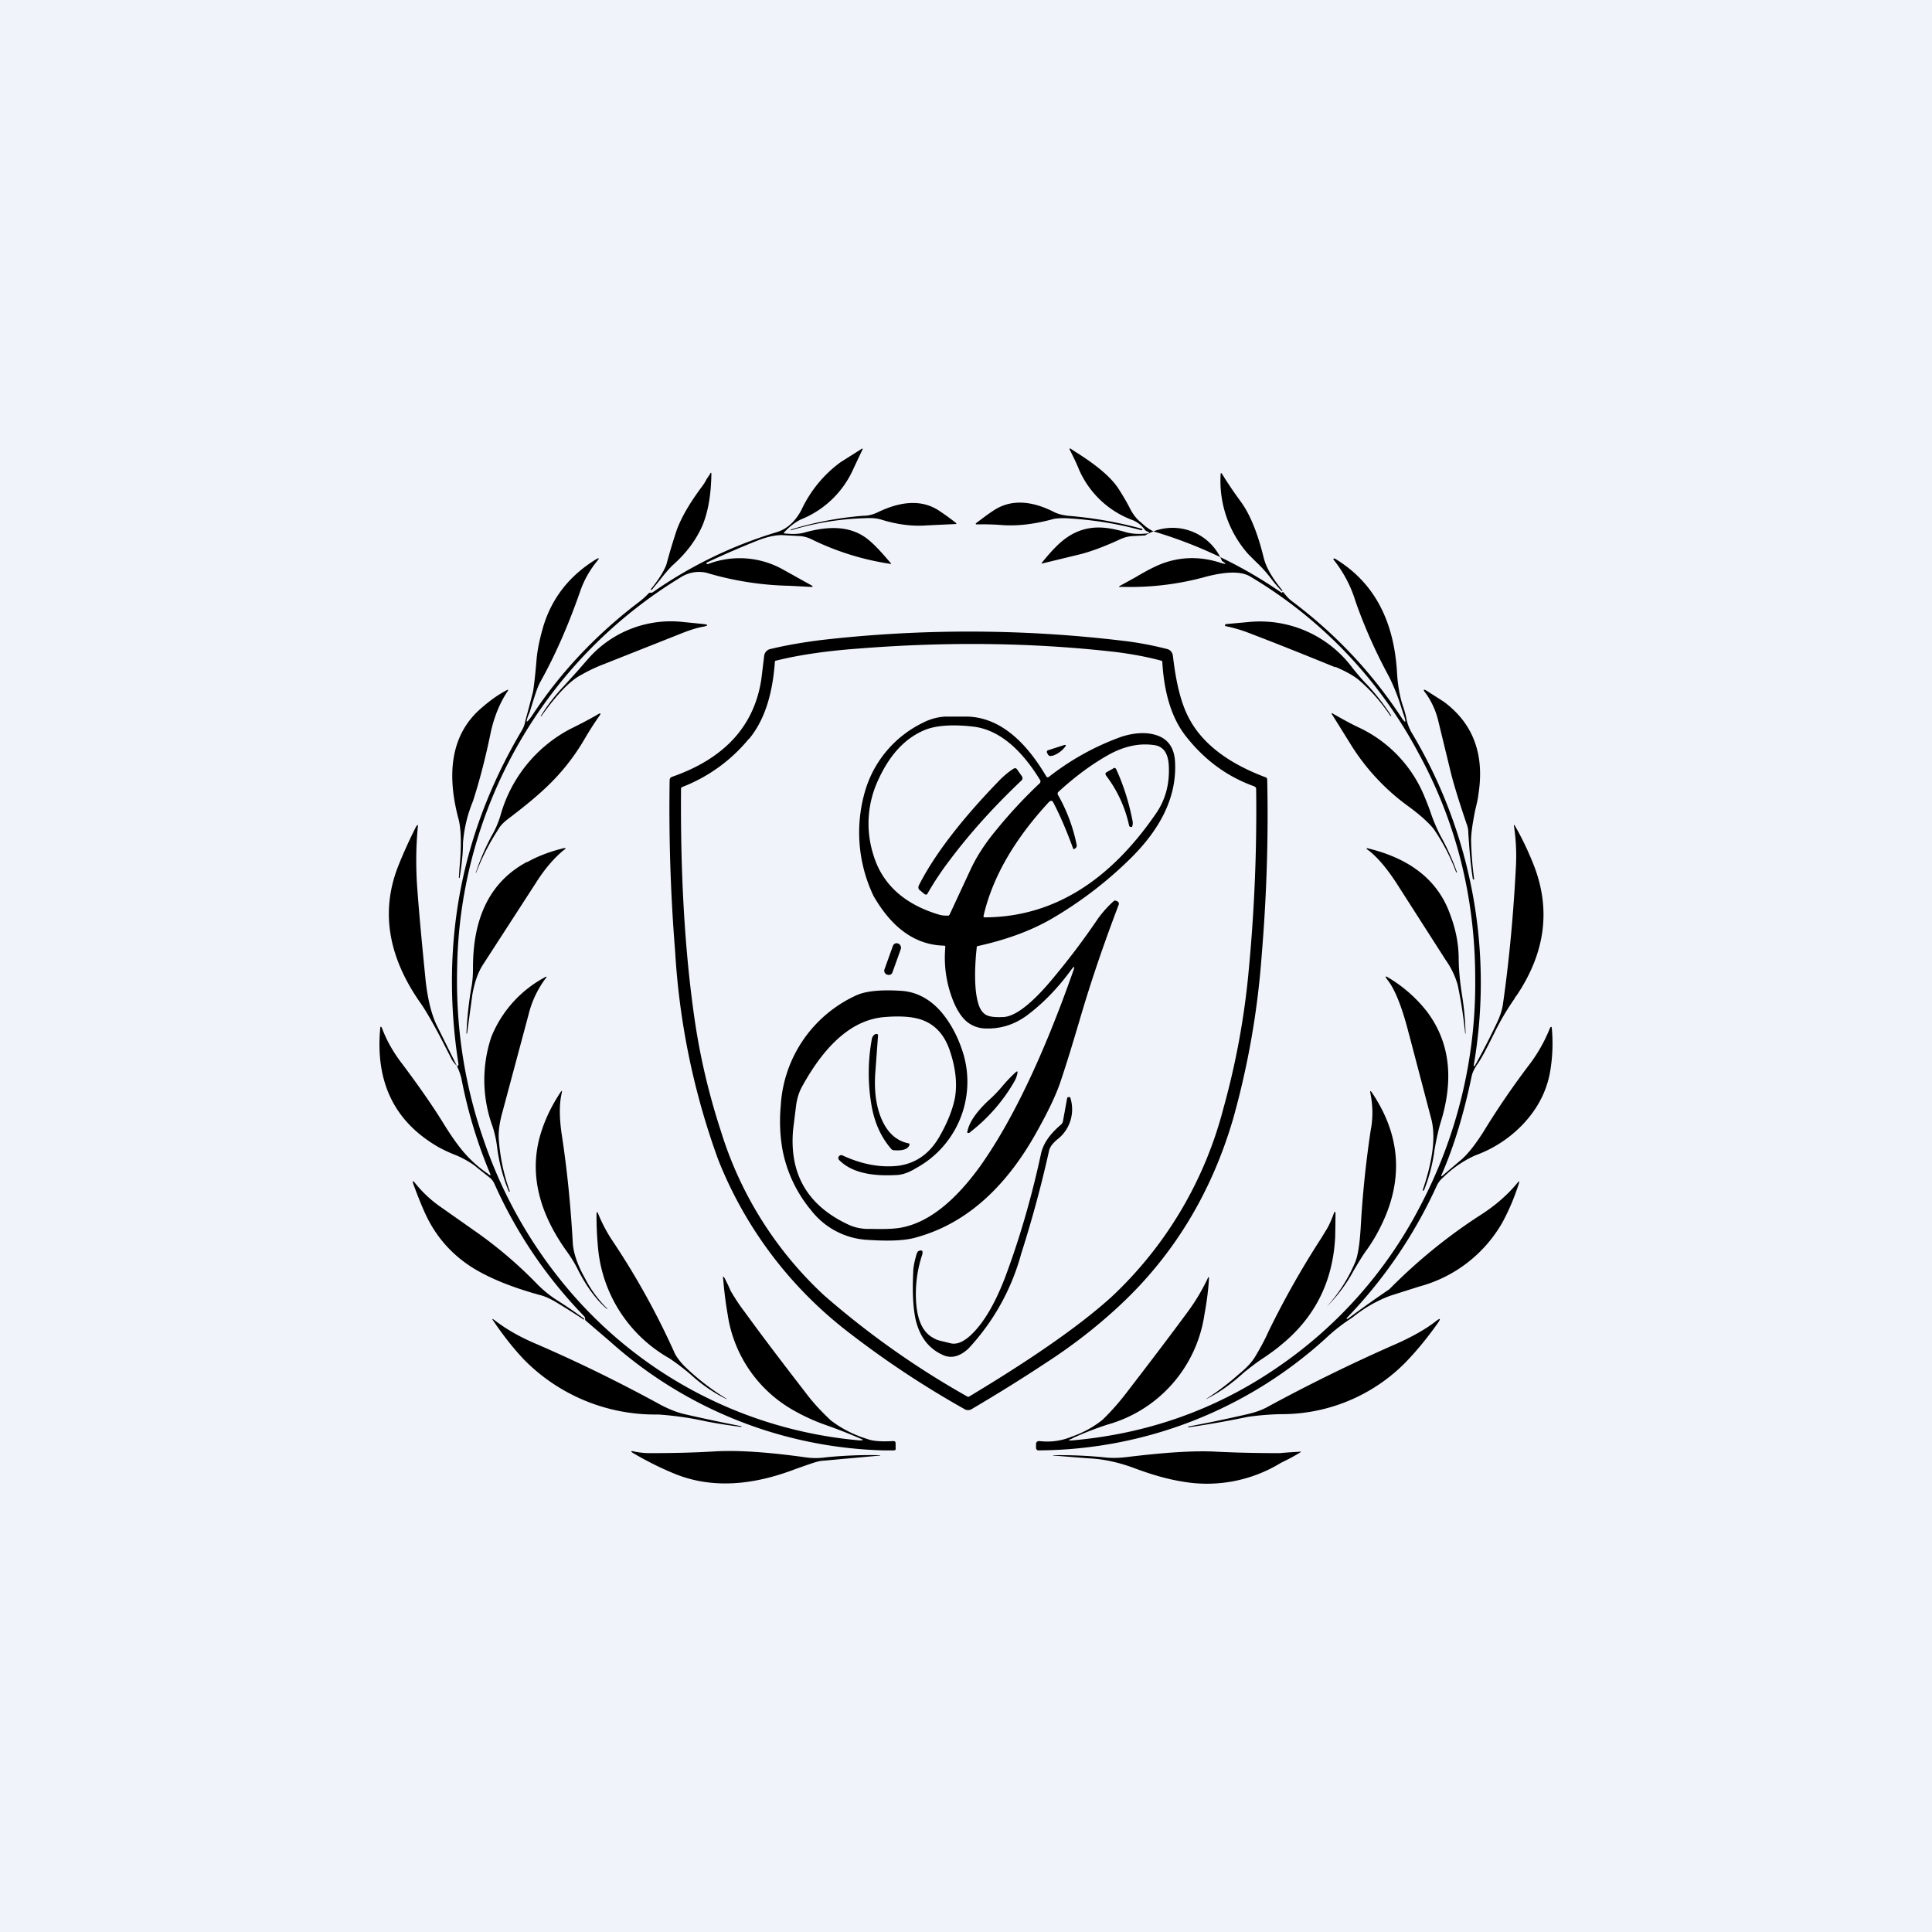 <!-- by TradingView --><svg width="56" height="56" viewBox="0 0 56 56" xmlns="http://www.w3.org/2000/svg"><path fill="#F0F3FA" d="M0 0h56v56H0z"/><path d="M31.08 41.7c-.13.04-.13.06.01.05 2.14-.19 4.1-.87 5.87-2.07a12.74 12.74 0 0 0 4.2-4.71 13.85 13.85 0 0 0 1.6-6.59c0-2.36-.55-4.56-1.66-6.58a13.08 13.08 0 0 0-4.88-5.1c-.25-.14-.67-.14-1.28.02l-.07.02a8.22 8.22 0 0 1-2.36.27c-.1.01-.1 0-.01-.05l.4-.22c.35-.21.63-.35.83-.42.54-.19 1.1-.19 1.67 0 .15.04.16.03.02-.06a1.55 1.55 0 0 0-2.23-.74l-.38.02a1 1 0 0 0-.36.1c-.5.23-.9.37-1.2.44l-1.03.25c-.03.01-.04 0-.02-.02.28-.35.52-.59.71-.72.28-.2.6-.3.93-.3.24 0 .49.05.74.12.21.07.44.08.69.05.05-.01.05-.03 0-.05l-.03-.01a.16.16 0 0 1-.06-.05.82.82 0 0 0-.34-.27 2.72 2.72 0 0 1-1.56-1.46c-.08-.2-.17-.38-.27-.58-.02-.04-.01-.05.03-.03l.12.08c.61.38 1.03.73 1.25 1.06.13.2.26.42.37.64.08.14.17.26.3.36.16.15.29.23.38.26a13.05 13.05 0 0 1 3.7 1.78c.01-.04.02-.04.05-.01.07.09.14.17.23.24 1.27.95 2.32 2.07 3.17 3.36.13.2.16.18.08-.05l-.06-.18a5.82 5.82 0 0 0-.37-.94c-.37-.68-.7-1.41-.97-2.18a3.6 3.6 0 0 0-.63-1.2c-.02-.03-.01-.04 0-.04h.03c1.1.66 1.7 1.74 1.8 3.25.02.4.08.75.18 1.04.04.12.08.25.1.38.03.13.08.26.15.38a14.1 14.1 0 0 1 1.8 9.62c-.01.04 0 .05.03.03a20.46 20.46 0 0 0 .67-1.31c.08-.18.13-.35.15-.52.18-1.27.3-2.59.37-3.95.02-.4 0-.77-.05-1.12-.02-.1 0-.1.04-.02.2.35.38.73.54 1.14.48 1.26.32 2.5-.5 3.73l-.04.05-.04.07a7.52 7.52 0 0 0-.58.99c-.2.4-.35.7-.47.87-.1.14-.16.27-.18.36-.22 1.06-.5 2.01-.87 2.86-.03.06-.02.07.03.03l.47-.4c.22-.17.46-.47.73-.9.38-.62.82-1.27 1.33-1.94a4.5 4.5 0 0 0 .58-1.04c.03-.04.05-.03.05.01.04.44.02.86-.05 1.27-.1.56-.36 1.06-.77 1.5a3.6 3.6 0 0 1-1.4.92 3.15 3.15 0 0 0-.92.63.71.71 0 0 0-.2.26 13.68 13.68 0 0 1-2.61 3.83l.01.02h.02a35.74 35.74 0 0 1 1.21-.86c.8-.81 1.68-1.53 2.64-2.15.44-.28.8-.6 1.07-.93.06-.07.07-.06.04.03a6.5 6.5 0 0 1-.47 1.11 3.95 3.95 0 0 1-2.41 1.86l-.85.27a3.88 3.88 0 0 0-1.09.63 5.12 5.12 0 0 0-.77.6 12.46 12.46 0 0 1-8.33 3.25c-.04 0-.07-.03-.07-.08v-.11c.01-.06.04-.08.1-.08a1.85 1.85 0 0 0 .94-.13 3 3 0 0 0 .88-.48c.24-.23.49-.51.74-.84.6-.78 1.18-1.54 1.74-2.3.22-.3.4-.6.56-.93.04-.1.06-.1.05.01-.02.34-.07.68-.13 1.01a3.9 3.9 0 0 1-2.8 3.18 9.51 9.51 0 0 0-1.03.4ZM13.25 30.9c.03-.01.04-.03.04-.05-.54-3.48.07-6.7 1.83-9.67.05-.08.09-.18.11-.3l.09-.33.13-.5c.04-.25.07-.55.1-.9.02-.29.09-.62.2-1 .25-.82.76-1.47 1.53-1.94.09-.05.1-.03.03.05-.22.27-.39.57-.5.9-.33.94-.7 1.8-1.14 2.59-.07.12-.14.32-.22.58l-.1.32c-.14.33-.1.35.1.05.8-1.21 1.82-2.3 3.07-3.25a2.24 2.24 0 0 0 .27-.24.07.07 0 0 1 .06-.03.1.1 0 0 0 .08-.02 12.65 12.65 0 0 1 3.6-1.74c.28-.09.52-.3.7-.64a3.6 3.6 0 0 1 1.13-1.38l.6-.38c.04-.03.06-.02.03.03l-.25.53a2.8 2.8 0 0 1-1.51 1.47c-.16.07-.33.2-.5.38-.02.02-.02.03 0 .03.24.03.45.02.61-.03.8-.22 1.4-.15 1.85.23.18.15.38.37.61.64.04.04.03.06-.02.04a7.78 7.78 0 0 1-2.24-.7.94.94 0 0 0-.33-.1l-.55-.03c-.17 0-.38.04-.63.13a25.33 25.33 0 0 0-1.55.67v.02c0 .02.02.02.04.02a2.57 2.57 0 0 1 2.18.16l.79.44c.1.05.08.07-.02.06l-.57-.03a9.04 9.04 0 0 1-2.43-.38.98.98 0 0 0-.7.11 13.49 13.49 0 0 0-6.52 11.38c-.04 1.75.23 3.43.8 5.04a13.35 13.35 0 0 0 2.41 4.23 12.48 12.48 0 0 0 8.45 4.39c.13 0 .13-.01.01-.06-.3-.13-.63-.26-.97-.38a5.67 5.67 0 0 1-.93-.42 3.83 3.83 0 0 1-1.93-2.8c-.06-.34-.1-.68-.13-1.04-.01-.06 0-.06.04-.01l.1.2.08.18c.13.22.26.42.4.6.55.76 1.17 1.57 1.85 2.45.22.28.44.5.65.7a3.34 3.34 0 0 0 1.06.54c.15.06.4.08.75.06.05 0 .07.02.07.07v.13c.01.05-.01.07-.06.07h-.31a12.38 12.38 0 0 1-7.9-3.15l-.7-.6a.06.06 0 0 1-.03-.06.1.1 0 0 0-.03-.08 13.24 13.24 0 0 1-2.6-3.84.48.48 0 0 0-.14-.18 29.7 29.7 0 0 1-.44-.35 2.8 2.8 0 0 0-.62-.33 4.02 4.02 0 0 1-.42-.2c-1.27-.73-1.83-1.87-1.69-3.43 0-.08.03-.08.06 0 .12.32.29.62.49.9.56.74.98 1.35 1.27 1.82.16.26.33.52.53.77a3.56 3.56 0 0 0 .77.71c.08.07.1.06.05-.04-.37-.89-.64-1.8-.82-2.74a2.08 2.08 0 0 0-.12-.33Z"/><path d="M13.25 30.9a.75.75 0 0 1-.18-.24l-.24-.47c-.26-.5-.47-.87-.63-1.1-.96-1.36-1.18-2.7-.64-4.03.14-.35.3-.7.5-1.1.05-.07.06-.06.05.02-.05.53-.06 1.1-.02 1.7.06.84.15 1.76.25 2.77.06.51.16.92.3 1.23l.61 1.23ZM20.35 14.1c-.36.48-.6.9-.73 1.25-.11.33-.21.66-.3 1-.05.15-.18.38-.4.66l-.05.06v.03h.02l.27-.33c.14-.18.25-.3.33-.38.42-.37.7-.76.88-1.18.16-.4.24-.88.25-1.47 0-.05-.02-.05-.04 0l-.1.15c-.05.1-.1.17-.13.21ZM36.63 16.17c.07.28.25.59.54.94v.02h-.02a3.63 3.63 0 0 1-.33-.39 3.9 3.9 0 0 0-.42-.46l-.22-.22a3.2 3.2 0 0 1-.8-2.3c0-.06.02-.06.05-.01.16.26.33.51.52.77.27.36.5.91.68 1.65ZM22.93 15.37a8.1 8.1 0 0 1 2.15-.35c.17-.01.33 0 .46.04.45.14.89.2 1.3.17l.85-.04c.04 0 .04-.01.01-.04a7.5 7.5 0 0 0-.5-.36c-.47-.3-1.06-.28-1.76.06-.13.06-.26.1-.42.1a9.81 9.81 0 0 0-2.1.4v.02ZM30.95 14.95a11.64 11.64 0 0 1 2.16.38v.03l-.03.01c-.72-.2-1.45-.31-2.2-.35-.14 0-.26 0-.37.03-.55.15-1.04.2-1.46.17a7 7 0 0 0-.73-.02c-.05 0-.05-.02-.01-.05.15-.11.3-.23.47-.34.48-.33 1.07-.32 1.75.02.13.07.27.1.42.12ZM15.67 20.76h.02c.45-.63.83-1.03 1.16-1.2.21-.12.42-.22.63-.3l2.17-.86c.27-.11.52-.2.76-.24.12-.03.12-.05 0-.07l-.7-.07a3.19 3.19 0 0 0-2.63 1.04l-.35.4-.39.43a5.37 5.37 0 0 0-.67.87ZM38.7 19.34c-.88-.36-1.73-.7-2.57-1.02a4.16 4.16 0 0 0-.6-.17c-.02 0-.03-.02-.02-.04l.02-.02.66-.06a3.34 3.34 0 0 1 3.02 1.34c.13.16.27.33.43.49a6.47 6.47 0 0 1 .69.89h-.03c-.28-.42-.58-.75-.89-1.02-.16-.14-.4-.27-.7-.4ZM30.5 21.9c-.06.03-.1.01-.13-.04l-.01-.02c-.03-.05-.02-.09.04-.1l.43-.14c.07-.02.08 0 .04.05a.78.78 0 0 1-.37.26ZM26.63 25.67c.44-.87 1.2-1.87 2.28-2.99.15-.16.31-.3.47-.4.04-.02.07-.02.1.02l.14.2c.03.05.02.1-.02.13-.78.74-1.47 1.5-2.07 2.3-.23.3-.45.63-.64.96-.02.05-.06.05-.1.02l-.12-.1c-.05-.03-.06-.08-.04-.14ZM32.73 23.94a3.67 3.67 0 0 0-.67-1.46c-.03-.05-.02-.08.02-.1l.18-.1c.04-.04.08-.02.1.03.21.46.37.97.47 1.5.01.05 0 .1-.01.14 0 .02-.02.02-.04.02s-.04-.01-.05-.03Z"/><path fill-rule="evenodd" d="M31.11 28.14c.05-.14.03-.15-.06-.03-.38.52-.8.96-1.28 1.32-.38.28-.79.4-1.23.38a.88.88 0 0 1-.52-.2c-.13-.11-.24-.27-.34-.48a3.35 3.35 0 0 1-.28-1.67c0-.03 0-.05-.04-.05-.82-.02-1.5-.5-2.04-1.44a4.27 4.27 0 0 1-.23-3.09 3.2 3.2 0 0 1 1.66-1.93c.21-.11.44-.17.66-.18h.62c.86.02 1.63.6 2.3 1.74.02.02.04.03.07.01a7.5 7.5 0 0 1 2.12-1.17c.39-.12.72-.13 1-.04.34.11.52.37.54.78.05.99-.4 1.93-1.34 2.84a11.5 11.5 0 0 1-2.27 1.72c-.58.33-1.28.59-2.1.77-.03 0-.04.02-.04.05l-.02.2c-.05.63-.03 1.11.07 1.43.05.17.14.29.27.34.08.03.22.05.43.04.36 0 .87-.4 1.5-1.17.45-.54.87-1.1 1.27-1.69a3.25 3.25 0 0 1 .45-.5.06.06 0 0 1 .07-.01c.07.02.1.07.07.13-.43 1.13-.81 2.24-1.13 3.34-.19.64-.37 1.24-.56 1.8-.14.41-.4.94-.76 1.57-.9 1.56-2.03 2.53-3.39 2.91-.32.1-.79.12-1.4.08a2.22 2.22 0 0 1-1.67-.86 3.87 3.87 0 0 1-.83-1.76c-.07-.4-.09-.82-.05-1.26a3.75 3.75 0 0 1 2.17-3.2c.27-.13.7-.18 1.33-.14.43.03.82.23 1.15.61.28.33.5.74.65 1.24a2.85 2.85 0 0 1-1.38 3.29c-.21.13-.41.2-.6.2-.75.04-1.3-.1-1.63-.44a.07.07 0 0 1-.02-.06c0-.04.03-.06.05-.07a.08.08 0 0 1 .07 0c.56.26 1.1.36 1.62.3.5-.07.89-.34 1.17-.81.25-.43.4-.81.47-1.16.07-.42.02-.88-.16-1.4-.15-.42-.4-.7-.75-.84-.27-.11-.65-.14-1.13-.1-.9.07-1.7.75-2.4 2.03-.08.15-.13.31-.16.5l-.09.72c-.12 1.3.42 2.22 1.61 2.77.15.07.32.11.5.12h.15c.37.01.65 0 .83-.03.79-.13 1.57-.73 2.34-1.8.92-1.3 1.82-3.18 2.69-5.65Zm-3.6-1.62s0 .02-.02.02c-.08 0-.16 0-.24-.02-1.04-.3-1.69-.9-1.94-1.76a2.98 2.98 0 0 1 .14-2.14c.33-.73.77-1.21 1.33-1.45.32-.14.8-.18 1.42-.11.71.08 1.37.6 1.96 1.57l-.01.06c-.48.45-.93.94-1.34 1.45-.3.37-.53.74-.69 1.09l-.6 1.29Zm3.64-1.92a.1.1 0 0 0 .06-.1 4.85 4.85 0 0 0-.55-1.47c-.01-.03 0-.05.01-.07.48-.44.96-.8 1.46-1.08.45-.25.9-.35 1.34-.28.26.04.4.25.41.63.02.5-.1.96-.38 1.36-1.37 1.99-3.02 2.99-4.95 3-.03 0-.05-.01-.04-.05.26-1.12.9-2.22 1.9-3.3.05-.04.09-.04.12.02.22.42.4.86.57 1.32 0 .03.02.04.05.02Z"/><path d="M26.03 27.35h.01c.06.03.09.1.07.16l-.24.67a.11.11 0 0 1-.15.07h-.01a.12.12 0 0 1-.07-.16l.24-.67c.02-.06.09-.1.15-.07ZM25.37 31.1c-.03.46.01.87.14 1.23.17.46.44.73.82.81.03 0 .04.02.03.05-.04.12-.2.17-.45.15a.1.1 0 0 1-.07-.03c-.3-.34-.48-.75-.57-1.22a5.5 5.5 0 0 1 0-1.97.2.2 0 0 1 .09-.14.1.1 0 0 1 .04-.01c.04 0 .05.01.05.05l-.08 1.09ZM28.14 32.8a5 5 0 0 0 1.26-1.45.77.77 0 0 0 .09-.24c.01-.06 0-.07-.05-.03-.1.09-.24.23-.4.42-.16.19-.3.32-.39.4-.35.33-.56.63-.61.9-.01.03 0 .04.03.04s.05-.02.07-.04ZM30.42 33.3a34.14 34.14 0 0 1-.82 3.04 6.54 6.54 0 0 1-1.53 2.75c-.25.23-.5.3-.75.18-.4-.18-.66-.52-.78-1.02-.07-.32-.1-.77-.07-1.37 0-.15.04-.33.1-.54.02-.04.03-.07.06-.08.1-.04.13 0 .1.11-.14.42-.2.86-.18 1.31.03.59.2.96.54 1.12.06.04.15.06.28.09l.16.04c.2.06.42-.04.66-.28.34-.34.65-.87.93-1.59.4-1.06.76-2.26 1.05-3.6.06-.3.25-.58.58-.86a.17.17 0 0 0 .06-.1l.12-.66c0-.02.01-.03.03-.04H31c.02 0 .03.02.03.04a1.1 1.1 0 0 1-.4 1.2c-.11.1-.18.18-.2.26Z"/><path fill-rule="evenodd" d="M19.47 22.52c1.53-.53 2.4-1.48 2.6-2.85l.08-.66a.23.23 0 0 1 .19-.2c.5-.12 1-.2 1.48-.26a37.49 37.49 0 0 1 8.7.02c.44.05.87.13 1.3.24.1.02.17.1.18.22.09.78.24 1.38.47 1.8.38.72 1.13 1.3 2.24 1.71l.02.04c.04 1.74-.02 3.44-.16 5.12a23.97 23.97 0 0 1-.83 4.74c-.64 2.18-1.76 4-3.35 5.46-.64.59-1.34 1.13-2.1 1.62-.68.45-1.39.89-2.12 1.32a.2.2 0 0 1-.22 0 27.42 27.42 0 0 1-3.39-2.25 11.77 11.77 0 0 1-3.74-4.97 21.22 21.22 0 0 1-1.25-6.03 51.88 51.88 0 0 1-.16-4.98c0-.04.02-.07.06-.09Zm2.24-1.1c.44-.53.68-1.27.75-2.23 0-.02.01-.04.03-.04.64-.16 1.43-.28 2.38-.35 2.64-.21 5.13-.17 7.48.1.47.06.9.14 1.31.25.02 0 .03.02.03.03.05.9.27 1.62.66 2.13.54.7 1.21 1.2 2 1.48.04.02.06.04.06.08a48.7 48.7 0 0 1-.21 5.2 22.6 22.6 0 0 1-.74 4.06 11.38 11.38 0 0 1-3.23 5.45c-.9.82-2.29 1.79-4.14 2.9a.05.05 0 0 1-.05 0 24.75 24.75 0 0 1-4.16-2.94 10.83 10.83 0 0 1-2.98-4.74c-.36-1.1-.62-2.21-.78-3.35-.27-1.9-.4-4.1-.38-6.58 0-.03.01-.05.04-.06a4.68 4.68 0 0 0 1.93-1.4Z"/><path d="M41.69 20.9a2.3 2.3 0 0 0-.36-.8c-.1-.12-.07-.14.05-.06l.47.3c.85.63 1.19 1.53 1 2.7-.01.1-.04.24-.09.44-.08.4-.12.68-.12.88a10.18 10.18 0 0 0 .09 1.13h-.02c-.01 0-.02 0-.02-.02-.07-.44-.1-.88-.13-1.32 0-.1-.02-.2-.05-.27-.23-.68-.39-1.2-.47-1.54l-.35-1.44ZM13.32 25.15a27.94 27.94 0 0 0-.02.3h.02c.06-.36.1-.7.1-1.02a3.95 3.95 0 0 1 .29-1.21c.19-.59.36-1.24.51-1.97.1-.47.27-.88.49-1.21.03-.05.02-.06-.03-.03-.25.13-.48.3-.7.49-.84.7-1.07 1.78-.7 3.2.09.31.1.8.04 1.45ZM16.51 21.14c.28-.14.56-.28.83-.44.07-.04.08-.02.04.04-.14.2-.29.43-.43.67a6.2 6.2 0 0 1-1.17 1.46c-.3.28-.66.57-1.07.88-.1.08-.2.17-.26.28a6.6 6.6 0 0 0-.65 1.27h-.01a6.65 6.65 0 0 1 .47-1.09c.1-.17.18-.36.24-.55a4.06 4.06 0 0 1 2.01-2.52ZM41.29 23.09a3.8 3.8 0 0 0-1.94-2.02c-.23-.11-.46-.24-.69-.37-.07-.05-.08-.03-.03.04l.48.77a6.34 6.34 0 0 0 1.71 1.86c.37.27.6.49.73.65a5.7 5.7 0 0 1 .66 1.27l.02-.01a6.87 6.87 0 0 0-.48-1.06 5.1 5.1 0 0 1-.3-.72 9.06 9.06 0 0 0-.16-.41ZM15.28 24.98c-1.05.56-1.57 1.58-1.57 3.06 0 .2-.01.4-.05.6a10.48 10.48 0 0 0-.14 1.32c.01 0 .02 0 .02-.02l.15-1.1c.06-.35.16-.65.31-.88l1.54-2.38c.24-.38.51-.7.8-.94.08-.05.07-.07-.02-.05-.4.1-.74.23-1.04.4ZM42.25 28.54a2.4 2.4 0 0 0-.35-.72l-1.37-2.14c-.31-.49-.6-.83-.86-1.03-.09-.06-.08-.08.02-.05 1.2.3 1.98.92 2.33 1.87.17.44.25.85.26 1.25 0 .38.04.76.1 1.14a7.92 7.92 0 0 1 .1 1.1h-.01c-.05-.48-.12-.95-.22-1.42ZM14.24 30.06a3.4 3.4 0 0 1 1.53-1.72c.08-.05.1-.04.03.04a2.9 2.9 0 0 0-.48 1.03l-.75 2.8c-.1.35-.13.63-.11.84a5.58 5.58 0 0 0 .32 1.49h-.03a5 5 0 0 1-.34-1.28 3.2 3.2 0 0 0-.13-.6 3.93 3.93 0 0 1-.04-2.6ZM40.84 29.98l.01.03.63 2.4c.14.5.06 1.2-.24 2.08 0 .03 0 .03.02.02l.02-.02a4.88 4.88 0 0 0 .3-1.16c.06-.34.12-.6.17-.77.4-1.27.28-2.35-.39-3.24a4.04 4.04 0 0 0-1.08-.96c-.14-.09-.15-.07-.05.06.21.27.42.8.61 1.56ZM16.6 35.98c.01.31.13.67.35 1.06a3.47 3.47 0 0 0 .66.9h-.02c-.3-.26-.57-.62-.82-1.1-.1-.21-.22-.4-.35-.58-.78-1.09-1.05-2.16-.8-3.21.12-.48.33-.94.62-1.38.05-.07.06-.07.04.02-.07.3-.07.7 0 1.18.16 1.04.26 2.07.32 3.11ZM39.74 32.7a29.97 29.97 0 0 0-.3 2.89c-.03.48-.08.82-.17 1.02-.2.47-.48.9-.82 1.27a4.35 4.35 0 0 0 .78-1.04c.17-.29.3-.5.4-.63.14-.2.26-.4.36-.6.7-1.36.63-2.68-.23-3.95-.04-.05-.05-.05-.04.02.07.34.08.69.02 1.03ZM13.69 36.74c.48.3 1.13.57 1.97.8.13.03.27.1.4.17a22.51 22.51 0 0 1 .86.54l.02-.02a13.7 13.7 0 0 0-.79-.54 3.3 3.3 0 0 1-.56-.45 12.51 12.51 0 0 0-1.7-1.47l-1.18-.83a3.52 3.52 0 0 1-.68-.65c-.07-.08-.08-.07-.05.03.1.27.2.53.32.8.3.68.76 1.22 1.39 1.62ZM19.82 39.58a6.85 6.85 0 0 0 1.25.97h-.02a4.41 4.41 0 0 1-1.02-.7 6.72 6.72 0 0 0-.63-.48 4.1 4.1 0 0 1-2.06-3.14c-.03-.3-.05-.64-.05-1 0-.12.02-.13.06-.02.1.24.22.47.36.69a22.24 22.24 0 0 1 1.85 3.33c.06.12.15.23.26.35ZM38.7 35.87a31.5 31.5 0 0 0 .01-.72c-.01-.03-.03-.03-.04 0-.08.22-.16.4-.24.52l-.14.23a25.5 25.5 0 0 0-1.52 2.69c-.12.27-.25.5-.38.72-.1.17-.26.34-.48.52a7.5 7.5 0 0 1-.95.72h.01c.4-.2.76-.47 1.1-.78.13-.1.32-.26.6-.44.2-.14.34-.24.43-.32 1-.8 1.53-1.84 1.6-3.14ZM19.8 40.98a49.41 49.41 0 0 0 1.69.36v.02a15 15 0 0 1-1.02-.16 9.34 9.34 0 0 0-1.39-.2 5.33 5.33 0 0 1-3.9-1.6c-.31-.33-.6-.7-.87-1.1-.06-.08-.05-.09.03-.03.35.27.76.5 1.24.7 1.22.53 2.4 1.11 3.57 1.75.23.12.45.21.65.26ZM34.45 41.37h.01c.56-.08 1.12-.18 1.7-.3.27-.04.59-.07.95-.08a5.04 5.04 0 0 0 3.62-1.49c.33-.34.65-.73.96-1.17.07-.11.06-.13-.05-.05-.3.24-.74.49-1.3.73a49.6 49.6 0 0 0-3.6 1.77c-.18.1-.37.16-.58.21a40.48 40.48 0 0 1-1.72.36v.02ZM25.51 42.18v.01l-1.65.15c-.14 0-.4.1-.8.24-1.3.5-2.45.55-3.45.16-.4-.16-.81-.36-1.22-.6-.13-.07-.12-.1.02-.06.18.03.3.04.4.04.6 0 1.23-.01 1.9-.05.67-.04 1.55.02 2.63.17.2.03.4.03.61 0a12.9 12.9 0 0 1 1.56-.06ZM31.55 42.27c.44.02.9.12 1.37.3.46.17.9.3 1.33.37a4.1 4.1 0 0 0 2.88-.54c.25-.12.43-.22.54-.29.05-.03.05-.04-.01-.03a13.28 13.28 0 0 0-.57.04c-.56 0-1.16-.01-1.8-.04-.66-.04-1.52.02-2.6.15-.23.03-.47.04-.7.01a13.15 13.15 0 0 0-1.47-.06l.01.01 1.02.08Z"/></svg>
